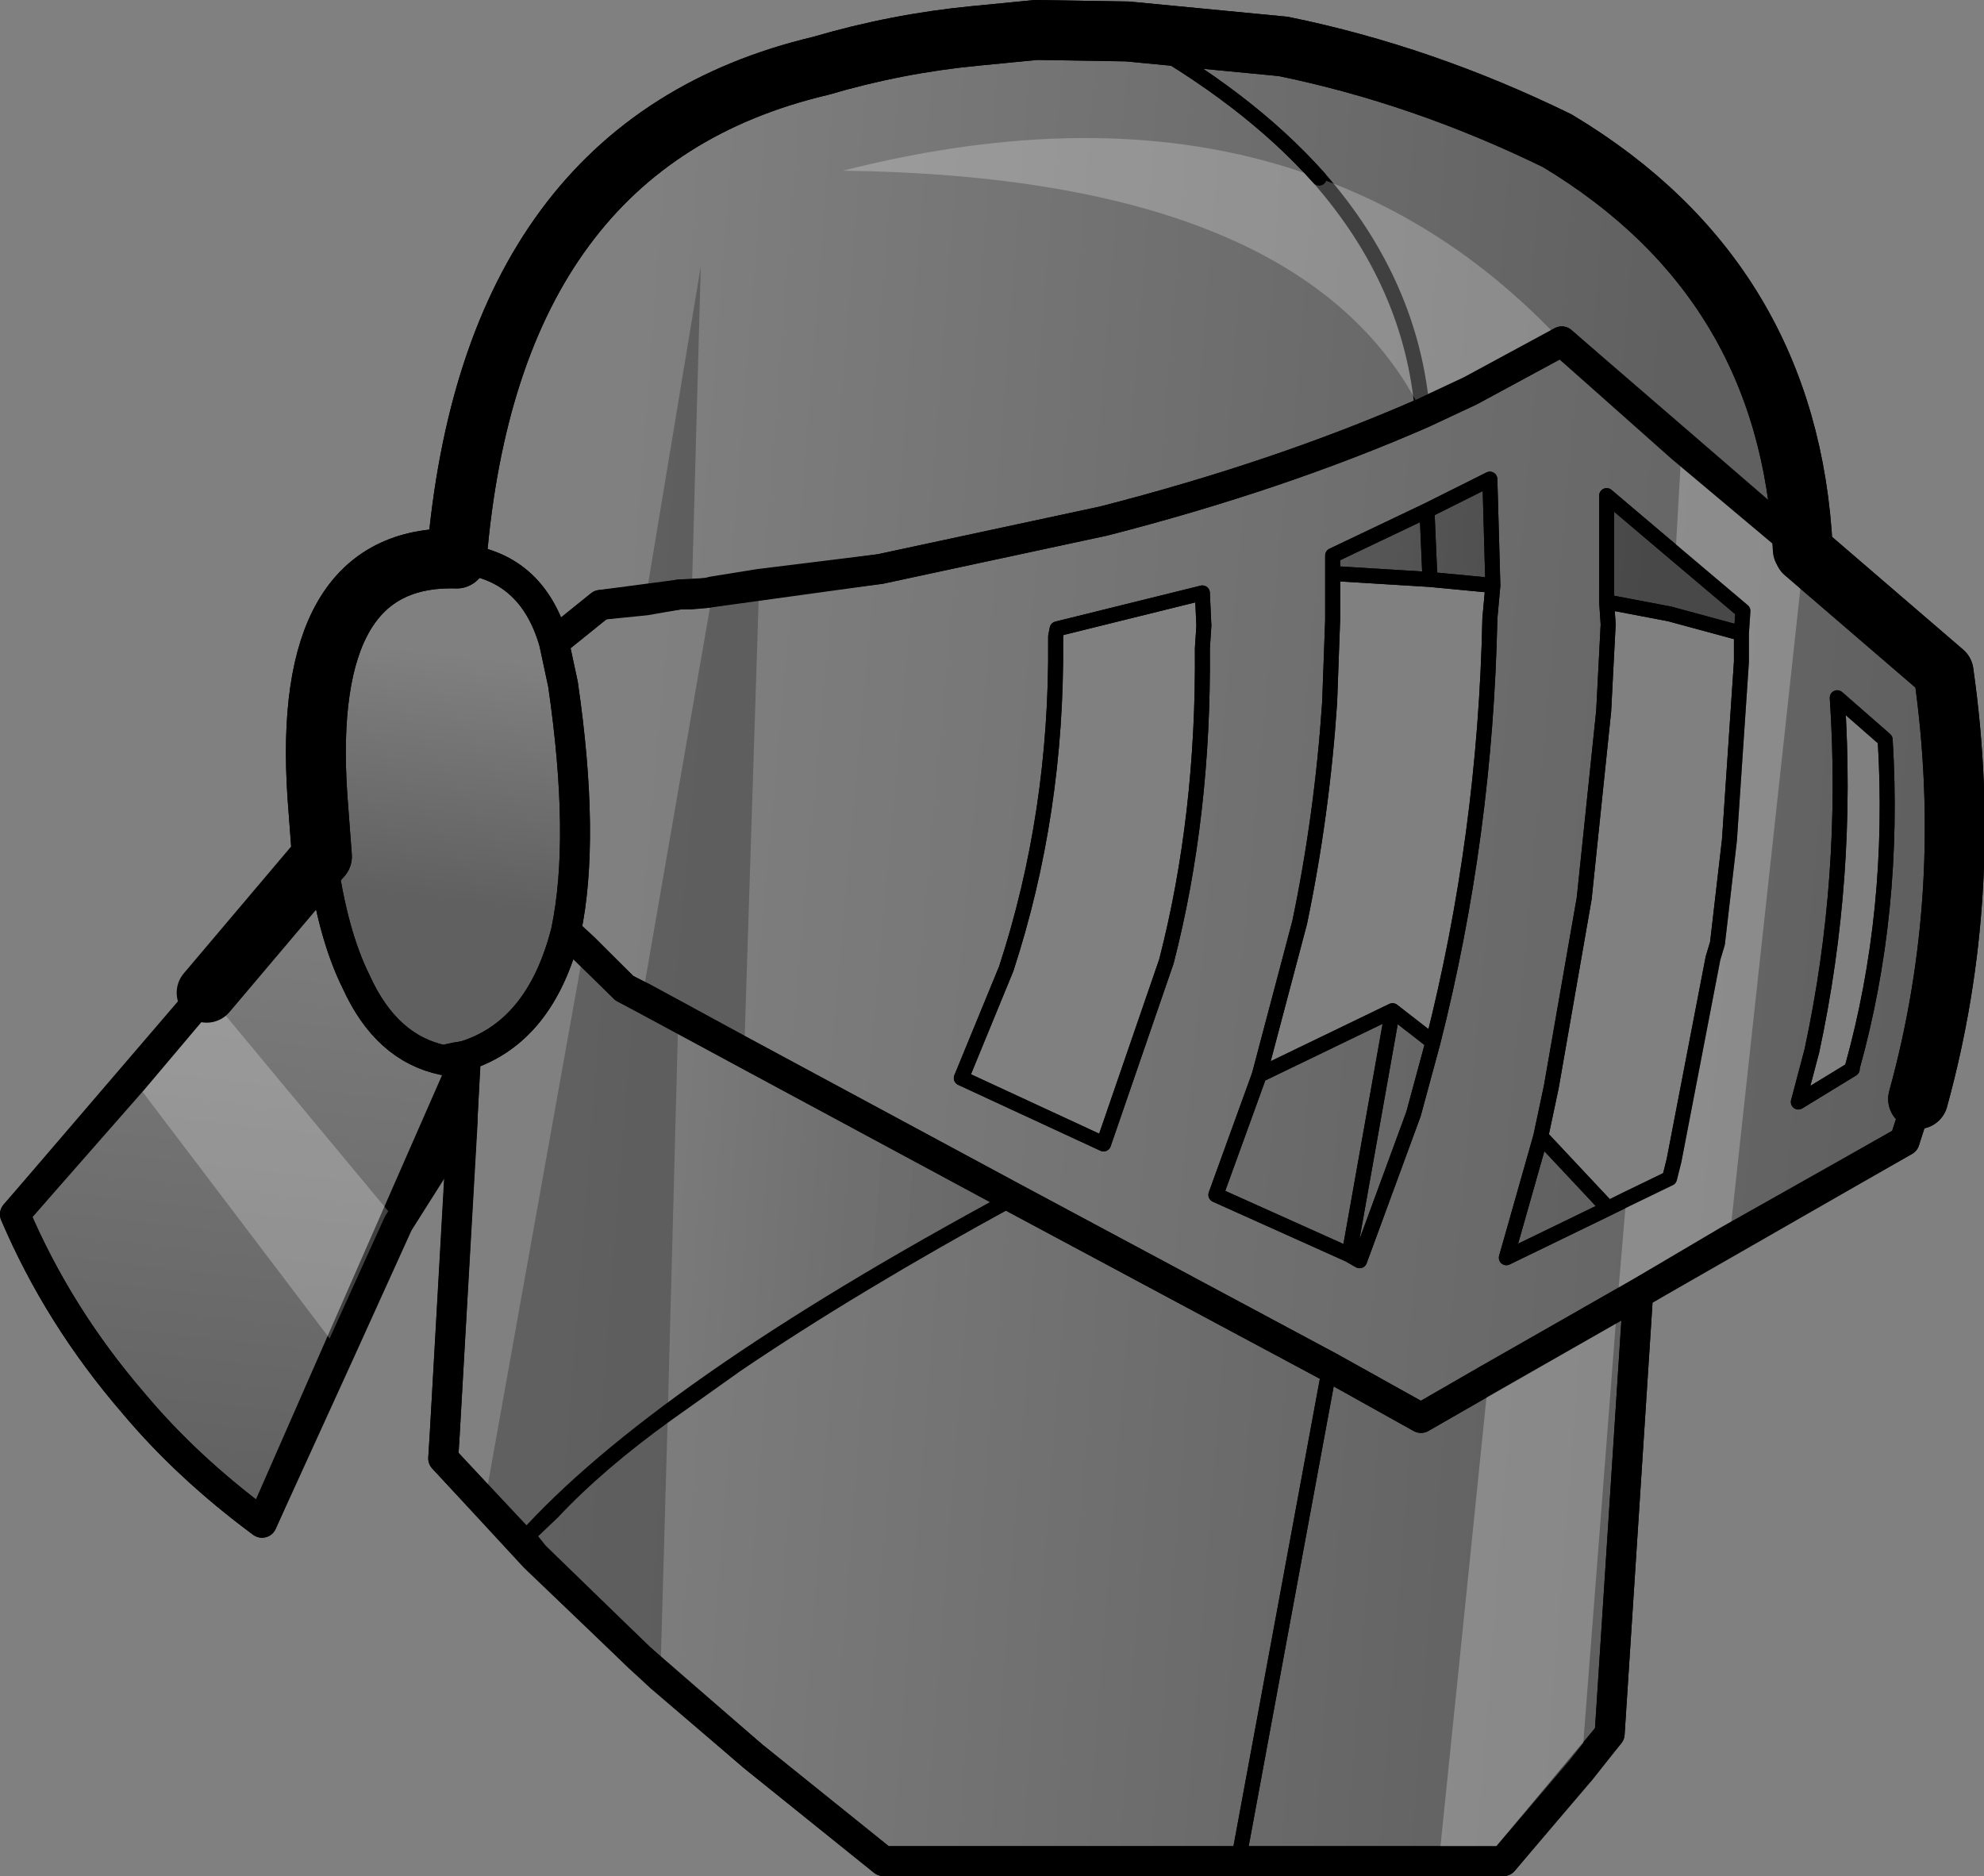 <?xml version="1.0" encoding="UTF-8" standalone="no"?>
<svg xmlns:xlink="http://www.w3.org/1999/xlink" height="62.65px" width="66.25px" xmlns="http://www.w3.org/2000/svg">
  <rect width="100%" height="100%" fill="#808080" stroke="none"/>
  <g transform="matrix(1.0, 0.0, 0.0, 1.0, -194.25, -74.2)">
    <path d="M242.1 109.0 Q243.85 102.1 244.0 94.85 L244.1 93.75 244.0 90.2 241.9 91.25 238.75 92.75 238.75 93.35 238.75 94.9 238.65 97.65 Q238.4 101.4 237.65 105.0 L236.3 110.1 234.85 114.1 239.3 116.1 239.65 116.3 241.45 111.4 242.1 109.0 M247.9 94.3 L247.95 95.05 247.8 97.95 247.15 104.2 246.05 110.5 245.7 112.15 244.55 116.2 247.95 114.55 250.0 113.55 250.15 112.95 251.45 106.2 251.6 105.7 252.0 102.25 252.4 96.3 252.4 95.35 252.45 94.6 247.9 90.75 247.9 94.3 M257.2 98.9 L255.6 97.5 Q256.0 103.5 254.75 109.3 L254.3 111.0 256.1 109.9 256.1 109.85 Q257.55 104.65 257.2 98.9 M254.45 92.55 L254.5 92.65 259.15 96.65 Q260.2 104.0 258.3 110.9 L257.85 112.3 248.95 117.4 241.7 121.55 238.65 119.85 228.1 114.2 215.1 107.2 213.15 105.3 Q213.8 102.2 213.05 97.05 L212.75 95.65 214.3 94.4 216.95 94.05 217.85 94.0 223.65 93.2 231.1 91.6 Q236.95 90.1 241.75 88.0 L243.35 87.25 246.4 85.6 254.45 92.55 M229.55 95.2 L229.5 95.45 229.5 95.6 Q229.55 101.35 227.85 106.55 L226.35 110.2 231.1 112.4 233.2 106.3 Q234.45 101.45 234.4 95.85 L234.45 95.1 234.4 94.0 229.55 95.2" fill="url(#gradient0)" fill-rule="evenodd" stroke="none"/>
    <path d="M242.1 109.0 L241.45 111.4 239.65 116.3 239.3 116.1 234.85 114.1 236.3 110.1 240.75 107.95 242.1 109.0 M238.75 93.35 L238.75 92.75 241.9 91.25 244.0 90.2 244.1 93.75 242.0 93.55 238.75 93.35 M245.7 112.15 L247.95 114.55 244.55 116.2 245.7 112.15 M252.4 95.35 L250.0 94.7 247.9 94.3 247.9 90.75 252.45 94.6 252.4 95.35 M254.45 92.55 L246.4 85.6 243.35 87.25 241.75 88.0 Q236.95 90.1 231.1 91.6 L223.65 93.2 217.85 94.0 216.95 94.05 214.3 94.4 212.75 95.65 Q212.0 93.05 209.5 92.85 210.65 79.0 221.65 76.4 224.2 75.65 226.8 75.4 L228.85 75.2 231.9 75.25 237.1 75.75 Q241.75 76.7 246.25 78.9 254.0 83.55 254.45 92.55 M213.15 105.3 L215.1 107.2 228.1 114.2 238.65 119.85 241.7 121.55 248.95 117.4 248.0 132.1 244.45 136.35 235.6 136.35 223.75 136.35 219.4 132.85 215.6 129.55 212.1 126.15 211.7 125.65 209.1 122.1 209.8 109.65 209.8 109.45 Q212.3 108.65 213.15 105.3 M241.75 88.0 Q241.4 83.7 238.3 80.15 235.9 77.45 231.9 75.25 235.9 77.45 238.3 80.15 241.4 83.7 241.75 88.0 M209.55 109.5 L209.8 109.45 209.55 109.5 M241.9 91.25 L242.0 93.55 241.9 91.25 M239.3 116.1 L240.75 107.95 239.3 116.1 M211.7 125.65 Q216.2 120.6 228.1 114.2 216.2 120.6 211.7 125.65 M238.65 119.85 L235.6 136.35 238.65 119.85" fill="url(#gradient1)" fill-rule="evenodd" stroke="none"/>
    <path d="M212.75 95.65 L213.05 97.05 Q213.8 102.2 213.15 105.3 212.3 108.65 209.8 109.45 L209.55 109.5 209.5 109.5 209.05 109.6 Q207.15 109.2 206.15 107.0 205.35 105.4 205.0 102.8 L204.85 100.8 Q204.3 92.7 209.5 92.85 212.0 93.05 212.75 95.65" fill="url(#gradient2)" fill-rule="evenodd" stroke="none"/>
    <path d="M205.0 102.8 Q205.35 105.4 206.15 107.0 207.15 109.2 209.05 109.6 L209.5 109.5 209.55 109.5 209.8 109.45 209.8 109.55 203.0 125.05 Q200.5 123.2 198.7 121.05 196.2 118.15 194.75 114.75 L205.0 102.8 M209.8 109.45 L209.8 109.55 209.8 109.45" fill="url(#gradient3)" fill-rule="evenodd" stroke="none"/>
    <path d="M258.3 110.9 Q260.2 104.0 259.15 96.65 L254.5 92.65 254.45 92.55 Q254.0 83.55 246.25 78.9 241.75 76.7 237.1 75.75 L231.9 75.25 228.85 75.2 226.8 75.4 Q224.2 75.65 221.65 76.4 210.65 79.0 209.5 92.85 204.3 92.7 204.85 100.8 L205.0 102.8" fill="none" stroke="#000000" stroke-linecap="round" stroke-linejoin="round" stroke-width="2.0"/>
    <path d="M244.1 93.75 L244.0 94.85 Q243.85 102.1 242.1 109.0 L241.45 111.4 239.65 116.3 239.3 116.1 234.85 114.1 236.3 110.1 237.65 105.0 Q238.4 101.4 238.65 97.65 L238.75 94.9 238.75 93.35 238.75 92.75 241.9 91.25 244.0 90.2 244.1 93.75 242.0 93.55 238.75 93.35 M247.9 94.3 L247.95 95.05 247.8 97.95 247.15 104.2 246.05 110.5 245.7 112.15 247.95 114.55 250.0 113.55 250.15 112.95 251.45 106.2 251.6 105.7 252.0 102.25 252.4 96.3 252.4 95.35 250.0 94.7 247.9 94.3 247.9 90.75 252.45 94.6 252.4 95.35 M257.2 98.9 Q257.55 104.65 256.1 109.85 L256.1 109.9 254.3 111.0 254.75 109.3 Q256.0 103.5 255.6 97.5 L257.2 98.9 M231.9 75.25 Q235.9 77.45 238.3 80.15 241.4 83.7 241.75 88.0 M229.55 95.2 L234.4 94.0 234.45 95.1 234.4 95.85 Q234.45 101.45 233.2 106.3 L231.1 112.4 226.35 110.2 227.85 106.55 Q229.55 101.35 229.5 95.6 L229.5 95.45 229.55 95.2 M242.0 93.55 L241.9 91.25 M240.75 107.95 L236.3 110.1 M242.1 109.0 L240.75 107.95 239.3 116.1 M235.6 136.35 L238.65 119.85 M228.1 114.2 Q216.2 120.6 211.7 125.65 M245.7 112.15 L244.55 116.2 247.95 114.55" fill="none" stroke="#000000" stroke-linecap="round" stroke-linejoin="round" stroke-width="0.5"/>
    <path d="M254.45 92.55 L246.4 85.6 243.35 87.25 241.75 88.0 Q236.95 90.1 231.1 91.6 L223.65 93.2 217.85 94.0 216.95 94.05 214.3 94.4 212.75 95.65 213.05 97.05 Q213.8 102.2 213.15 105.3 L215.1 107.2 228.1 114.2 238.65 119.85 241.7 121.55 248.95 117.4 257.85 112.3 258.3 110.9 M209.5 92.85 Q212.0 93.05 212.75 95.65 M205.0 102.8 Q205.35 105.4 206.15 107.0 207.15 109.2 209.05 109.6 L209.5 109.5 209.55 109.5 209.8 109.45 Q212.3 108.65 213.15 105.3 M209.8 109.55 L209.8 109.45 209.8 109.55 203.0 125.05 Q200.5 123.2 198.7 121.05 196.2 118.15 194.75 114.75 L205.0 102.8 M209.8 109.55 L209.8 109.65 209.1 122.1 209.05 122.9 212.1 126.15 211.7 125.65 M212.1 126.15 L215.6 129.55 219.4 132.85 223.75 136.35 235.6 136.35 244.45 136.35 248.0 132.1 248.95 117.4" fill="none" stroke="#000000" stroke-linecap="round" stroke-linejoin="round" stroke-width="1.0"/>
    <path d="M250.2 92.7 L250.4 89.15 254.45 92.55 254.5 92.65 252.0 115.6 248.95 117.4 248.25 117.8 247.05 133.3 244.45 136.35 242.3 136.35 243.95 120.25 248.25 117.8 248.55 114.25 250.0 113.55 250.15 112.95 251.45 106.2 251.6 105.7 252.0 102.25 252.4 96.3 252.4 95.35 252.45 94.6 250.2 92.7 M246.4 85.6 L243.35 87.25 241.75 88.0 Q237.85 80.1 222.4 79.9 231.45 77.6 238.3 80.15 242.85 81.8 246.4 85.6 M201.15 107.35 L207.55 115.05 205.6 119.35 198.7 110.25 201.15 107.35" fill="#ffffff" fill-opacity="0.251" fill-rule="evenodd" stroke="none"/>
    <path d="M219.1 109.35 L228.1 114.2 Q222.7 117.15 218.8 119.8 L216.55 121.4 216.9 108.15 219.1 109.35 M247.9 94.3 L247.9 90.75 250.2 92.7 252.45 94.6 252.4 95.35 250.0 94.7 247.9 94.3 M238.75 93.35 L238.75 92.75 241.9 91.25 244.0 90.2 244.1 93.75 242.0 93.55 238.75 93.35 M213.15 105.3 L213.75 105.85 210.5 124.0 209.1 122.1 209.7 111.65 209.7 111.6 209.7 111.5 209.8 109.45 Q212.3 108.65 213.15 105.3 M241.9 91.25 L242.0 93.55 241.9 91.25" fill="url(#gradient4)" fill-rule="evenodd" stroke="none"/>
    <path d="M219.6 93.7 L219.1 109.35 216.9 108.15 215.7 107.5 216.9 108.15 216.55 121.4 216.3 130.2 215.6 129.55 212.1 126.2 211.7 125.65 210.5 124.0 213.75 105.85 215.1 107.2 215.7 107.5 218.05 93.95 219.6 93.7 M217.35 94.05 L216.95 94.05 215.8 94.25 217.65 83.1 217.35 94.05 M211.7 125.65 L212.7 124.7 Q214.25 123.05 216.55 121.4 214.25 123.05 212.7 124.7 L211.7 125.65" fill="#000000" fill-opacity="0.251" fill-rule="evenodd" stroke="none"/>
    <path d="M248.55 114.25 L247.95 114.55 244.55 116.2 245.7 112.15 246.05 110.5 247.15 104.2 247.8 97.95 247.95 95.05 247.9 94.3 247.9 90.75 250.2 92.7 252.45 94.6 252.4 95.35 252.4 96.3 252.0 102.25 251.6 105.7 251.45 106.2 250.15 112.95 250.0 113.55 248.55 114.25 M244.1 93.75 L244.0 94.85 Q243.85 102.1 242.1 109.0 L241.45 111.4 239.65 116.3 239.3 116.1 234.85 114.1 236.3 110.1 237.65 105.0 Q238.4 101.4 238.65 97.65 L238.75 94.9 238.75 93.35 238.75 92.75 241.9 91.25 244.0 90.2 244.1 93.75 242.0 93.55 238.75 93.35 M247.9 94.3 L250.0 94.7 252.4 95.35 M257.2 98.9 Q257.55 104.65 256.1 109.85 L256.1 109.9 254.3 111.0 254.75 109.3 Q256.0 103.5 255.6 97.5 L257.2 98.9 M231.9 75.25 Q235.9 77.45 238.3 80.15 M229.55 95.2 L234.4 94.0 234.45 95.1 234.4 95.85 Q234.45 101.45 233.2 106.3 L231.1 112.4 226.35 110.2 227.85 106.55 Q229.55 101.35 229.5 95.6 L229.5 95.45 229.55 95.2 M242.0 93.55 L241.9 91.25 M239.3 116.1 L240.75 107.95 236.3 110.1 M242.1 109.0 L240.75 107.95 M228.1 114.2 Q222.7 117.15 218.8 119.8 L216.55 121.4 Q214.25 123.05 212.7 124.7 L211.7 125.65 M235.6 136.35 L238.65 119.85 M247.95 114.55 L245.7 112.15" fill="none" stroke="#000000" stroke-linecap="round" stroke-linejoin="round" stroke-width="0.5"/>
    <path d="M258.3 110.9 Q260.2 104.0 259.15 96.65 L254.5 92.65 254.45 92.55 Q254.0 83.55 246.25 78.9 241.75 76.7 237.1 75.75 L231.9 75.25 228.85 75.2 226.8 75.4 Q224.2 75.65 221.65 76.4 210.65 79.0 209.5 92.85 204.3 92.7 204.85 100.8 L205.0 102.8 201.15 107.35" fill="none" stroke="#000000" stroke-linecap="round" stroke-linejoin="round" stroke-width="2.0"/>
    <path d="M250.4 89.15 L246.4 85.6 243.35 87.25 241.75 88.0 Q236.95 90.1 231.1 91.6 L223.65 93.2 219.6 93.7 218.05 93.95 217.85 94.0 217.35 94.05 216.95 94.05 215.8 94.25 214.3 94.4 212.75 95.65 213.05 97.05 Q213.8 102.2 213.15 105.3 L213.75 105.85 215.1 107.2 215.7 107.5 216.9 108.15 219.1 109.35 228.1 114.2 238.65 119.85 241.7 121.55 243.95 120.25 248.25 117.8 248.95 117.4 248.0 132.1 247.05 133.3 244.45 136.35 242.3 136.35 235.6 136.35 223.75 136.35 219.4 132.85 216.3 130.2 215.6 129.55 212.1 126.2 211.7 125.65 M252.0 115.6 L257.85 112.3 258.3 110.9 M250.4 89.15 L254.45 92.55 M209.5 92.85 Q212.0 93.05 212.75 95.65 M209.8 109.45 L209.05 109.6 Q207.15 109.2 206.15 107.0 205.35 105.4 205.0 102.8 M207.55 115.05 L209.7 111.65 209.7 111.5 209.8 109.45 Q212.3 108.65 213.15 105.3 M209.1 122.1 L209.05 122.9 212.1 126.2 M209.1 122.1 L209.7 111.65 209.7 111.6 209.7 111.5 M205.6 119.35 L207.55 115.05 M198.7 110.25 L194.75 114.75 Q196.2 118.15 198.7 121.05 200.5 123.2 203.0 125.05 L205.6 119.35 M198.7 110.25 L201.15 107.35 M252.0 115.6 L248.95 117.4" fill="none" stroke="#000000" stroke-linecap="round" stroke-linejoin="round" stroke-width="1.0"/>
  </g>
  <defs>
    <linearGradient gradientTransform="matrix(0.026, 0.003, -0.002, 0.022, 237.05, 102.85)" gradientUnits="userSpaceOnUse" id="gradient0" spreadMethod="pad" x1="-819.2" x2="819.2">
      <stop offset="0.0" stop-color="#000000" stop-opacity="0.0"/>
      <stop offset="1.0" stop-color="#000000" stop-opacity="0.251"/>
    </linearGradient>
    <linearGradient gradientTransform="matrix(0.021, 0.002, -0.001, 0.013, 233.0, 86.5)" gradientUnits="userSpaceOnUse" id="gradient1" spreadMethod="pad" x1="-819.2" x2="819.2">
      <stop offset="0.0" stop-color="#000000" stop-opacity="0.0"/>
      <stop offset="1.0" stop-color="#000000" stop-opacity="0.251"/>
    </linearGradient>
    <linearGradient gradientTransform="matrix(-5.0E-4, 0.005, -0.005, -6.0E-4, 209.2, 100.2)" gradientUnits="userSpaceOnUse" id="gradient2" spreadMethod="pad" x1="-819.2" x2="819.2">
      <stop offset="0.0" stop-color="#000000" stop-opacity="0.0"/>
      <stop offset="1.0" stop-color="#000000" stop-opacity="0.251"/>
    </linearGradient>
    <linearGradient gradientTransform="matrix(-0.001, 0.014, -0.008, -9.0E-4, 201.75, 113.7)" gradientUnits="userSpaceOnUse" id="gradient3" spreadMethod="pad" x1="-819.2" x2="819.2">
      <stop offset="0.0" stop-color="#000000" stop-opacity="0.0"/>
      <stop offset="1.0" stop-color="#000000" stop-opacity="0.251"/>
    </linearGradient>
    <linearGradient gradientTransform="matrix(0.021, 0.002, -0.001, 0.013, 233.0, 86.5)" gradientUnits="userSpaceOnUse" id="gradient4" spreadMethod="pad" x1="-819.2" x2="819.2">
      <stop offset="0.0" stop-color="#000000" stop-opacity="0.0"/>
      <stop offset="1.0" stop-color="#000000" stop-opacity="0.251"/>
    </linearGradient>
  </defs>
</svg>
